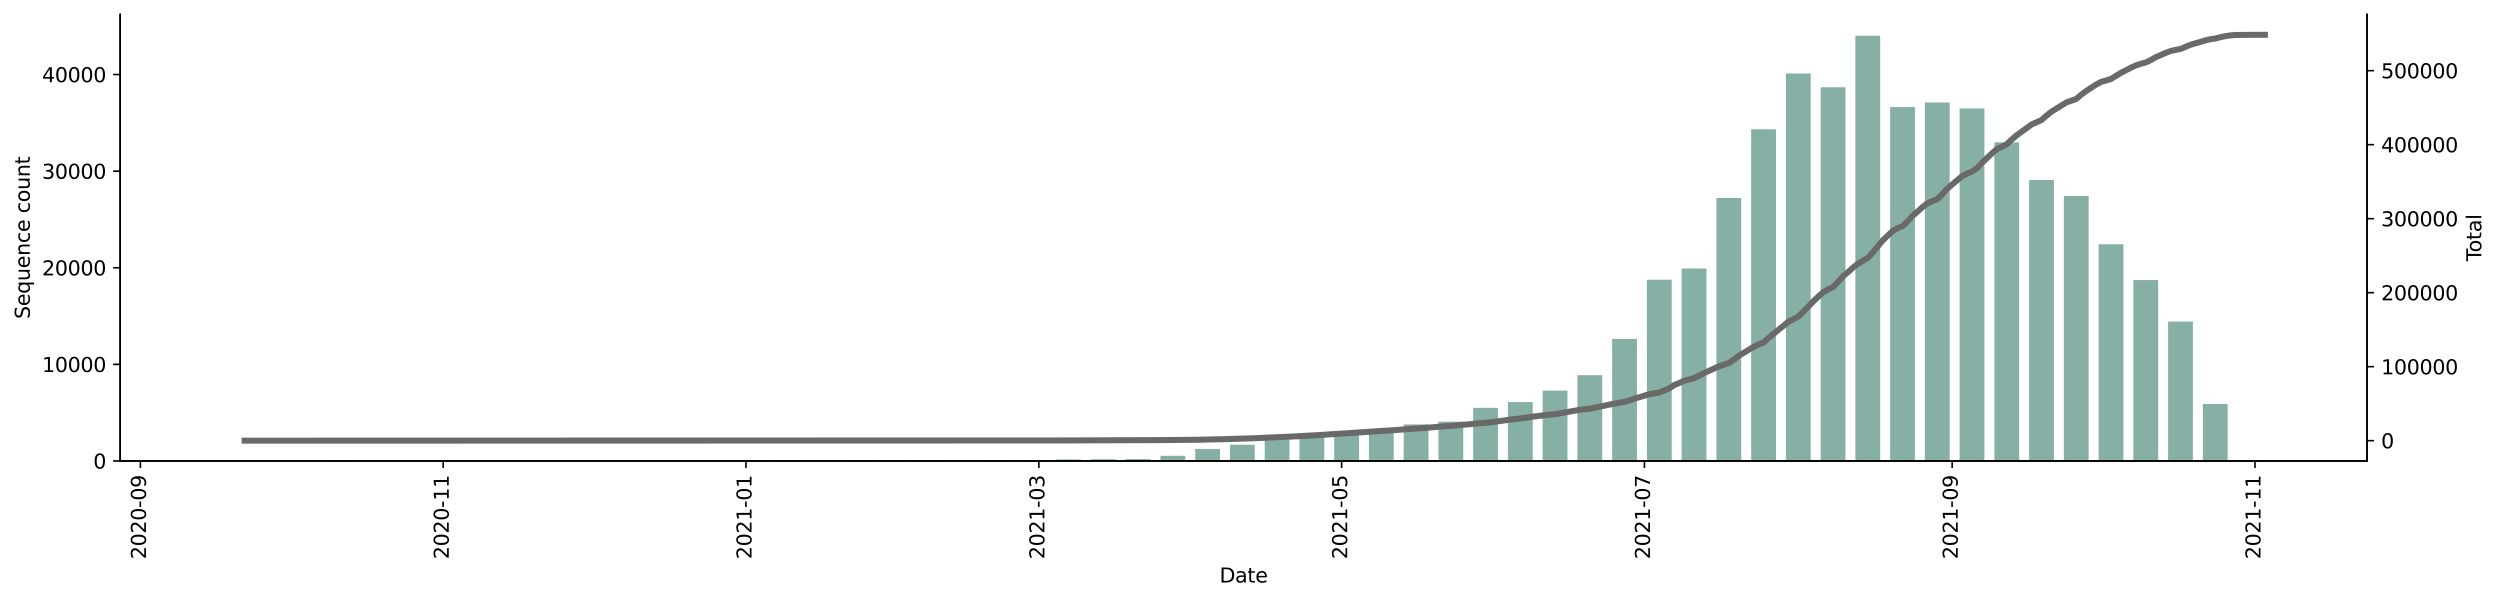 <?xml version="1.0" encoding="utf-8" standalone="no"?>
<!DOCTYPE svg PUBLIC "-//W3C//DTD SVG 1.1//EN"
  "http://www.w3.org/Graphics/SVG/1.1/DTD/svg11.dtd">
<svg height="298.621pt" version="1.1" viewBox="0 0 1241.744 298.621" width="1241.744pt" xmlns="http://www.w3.org/2000/svg" xmlns:xlink="http://www.w3.org/1999/xlink">
 <defs>
  <style type="text/css">*{stroke-linecap:butt;stroke-linejoin:round;}</style>
 </defs>
 <g id="figure_1">
  <g id="patch_1">
   <path d="M 0 298.621 
L 1241.744 298.621 
L 1241.744 0 
L 0 0 
z
" style="fill:#ffffff;"/>
  </g>
  <g id="axes_1">
   <g id="patch_2">
    <path d="M 59.691 228.96 
L 1175.691 228.96 
L 1175.691 7.2 
L 59.691 7.2 
z
" style="fill:#ffffff;"/>
   </g>
   <g id="patch_3">
    <path clip-path="url(#p165a7b8072)" d="M 110.418 228.96 
L 122.745 228.96 
L 122.745 228.955 
L 110.418 228.955 
z
" style="fill:#86b0a6;"/>
   </g>
   <g id="patch_4">
    <path clip-path="url(#p165a7b8072)" d="M 162.193 228.96 
L 174.52 228.96 
L 174.52 228.878 
L 162.193 228.878 
z
" style="fill:#86b0a6;"/>
   </g>
   <g id="patch_5">
    <path clip-path="url(#p165a7b8072)" d="M 196.71 228.96 
L 209.037 228.96 
L 209.037 228.955 
L 196.71 228.955 
z
" style="fill:#86b0a6;"/>
   </g>
   <g id="patch_6">
    <path clip-path="url(#p165a7b8072)" d="M 231.226 228.96 
L 243.554 228.96 
L 243.554 228.955 
L 231.226 228.955 
z
" style="fill:#86b0a6;"/>
   </g>
   <g id="patch_7">
    <path clip-path="url(#p165a7b8072)" d="M 248.485 228.96 
L 260.812 228.96 
L 260.812 228.95 
L 248.485 228.95 
z
" style="fill:#86b0a6;"/>
   </g>
   <g id="patch_8">
    <path clip-path="url(#p165a7b8072)" d="M 317.518 228.96 
L 329.846 228.96 
L 329.846 228.955 
L 317.518 228.955 
z
" style="fill:#86b0a6;"/>
   </g>
   <g id="patch_9">
    <path clip-path="url(#p165a7b8072)" d="M 352.035 228.96 
L 364.362 228.96 
L 364.362 228.941 
L 352.035 228.941 
z
" style="fill:#86b0a6;"/>
   </g>
   <g id="patch_10">
    <path clip-path="url(#p165a7b8072)" d="M 369.293 228.96 
L 381.621 228.96 
L 381.621 228.739 
L 369.293 228.739 
z
" style="fill:#86b0a6;"/>
   </g>
   <g id="patch_11">
    <path clip-path="url(#p165a7b8072)" d="M 386.552 228.96 
L 398.879 228.96 
L 398.879 228.898 
L 386.552 228.898 
z
" style="fill:#86b0a6;"/>
   </g>
   <g id="patch_12">
    <path clip-path="url(#p165a7b8072)" d="M 403.81 228.96 
L 416.138 228.96 
L 416.138 228.95 
L 403.81 228.95 
z
" style="fill:#86b0a6;"/>
   </g>
   <g id="patch_13">
    <path clip-path="url(#p165a7b8072)" d="M 421.069 228.96 
L 433.396 228.96 
L 433.396 228.922 
L 421.069 228.922 
z
" style="fill:#86b0a6;"/>
   </g>
   <g id="patch_14">
    <path clip-path="url(#p165a7b8072)" d="M 438.327 228.96 
L 450.654 228.96 
L 450.654 228.869 
L 438.327 228.869 
z
" style="fill:#86b0a6;"/>
   </g>
   <g id="patch_15">
    <path clip-path="url(#p165a7b8072)" d="M 455.585 228.96 
L 467.913 228.96 
L 467.913 228.562 
L 455.585 228.562 
z
" style="fill:#86b0a6;"/>
   </g>
   <g id="patch_16">
    <path clip-path="url(#p165a7b8072)" d="M 472.844 228.96 
L 485.171 228.96 
L 485.171 228.955 
L 472.844 228.955 
z
" style="fill:#86b0a6;"/>
   </g>
   <g id="patch_17">
    <path clip-path="url(#p165a7b8072)" d="M 490.102 228.96 
L 502.429 228.96 
L 502.429 228.878 
L 490.102 228.878 
z
" style="fill:#86b0a6;"/>
   </g>
   <g id="patch_18">
    <path clip-path="url(#p165a7b8072)" d="M 507.36 228.96 
L 519.688 228.96 
L 519.688 228.696 
L 507.36 228.696 
z
" style="fill:#86b0a6;"/>
   </g>
   <g id="patch_19">
    <path clip-path="url(#p165a7b8072)" d="M 524.619 228.96 
L 536.946 228.96 
L 536.946 228.173 
L 524.619 228.173 
z
" style="fill:#86b0a6;"/>
   </g>
   <g id="patch_20">
    <path clip-path="url(#p165a7b8072)" d="M 541.877 228.96 
L 554.204 228.96 
L 554.204 228.082 
L 541.877 228.082 
z
" style="fill:#86b0a6;"/>
   </g>
   <g id="patch_21">
    <path clip-path="url(#p165a7b8072)" d="M 559.135 228.96 
L 571.463 228.96 
L 571.463 228.024 
L 559.135 228.024 
z
" style="fill:#86b0a6;"/>
   </g>
   <g id="patch_22">
    <path clip-path="url(#p165a7b8072)" d="M 576.394 228.96 
L 588.721 228.96 
L 588.721 226.388 
L 576.394 226.388 
z
" style="fill:#86b0a6;"/>
   </g>
   <g id="patch_23">
    <path clip-path="url(#p165a7b8072)" d="M 593.652 228.96 
L 605.98 228.96 
L 605.98 223.025 
L 593.652 223.025 
z
" style="fill:#86b0a6;"/>
   </g>
   <g id="patch_24">
    <path clip-path="url(#p165a7b8072)" d="M 610.911 228.96 
L 623.238 228.96 
L 623.238 220.899 
L 610.911 220.899 
z
" style="fill:#86b0a6;"/>
   </g>
   <g id="patch_25">
    <path clip-path="url(#p165a7b8072)" d="M 628.169 228.96 
L 640.496 228.96 
L 640.496 217.353 
L 628.169 217.353 
z
" style="fill:#86b0a6;"/>
   </g>
   <g id="patch_26">
    <path clip-path="url(#p165a7b8072)" d="M 645.427 228.96 
L 657.755 228.96 
L 657.755 215.132 
L 645.427 215.132 
z
" style="fill:#86b0a6;"/>
   </g>
   <g id="patch_27">
    <path clip-path="url(#p165a7b8072)" d="M 662.686 228.96 
L 675.013 228.96 
L 675.013 214.239 
L 662.686 214.239 
z
" style="fill:#86b0a6;"/>
   </g>
   <g id="patch_28">
    <path clip-path="url(#p165a7b8072)" d="M 679.944 228.96 
L 692.271 228.96 
L 692.271 213.678 
L 679.944 213.678 
z
" style="fill:#86b0a6;"/>
   </g>
   <g id="patch_29">
    <path clip-path="url(#p165a7b8072)" d="M 697.202 228.96 
L 709.53 228.96 
L 709.53 210.809 
L 697.202 210.809 
z
" style="fill:#86b0a6;"/>
   </g>
   <g id="patch_30">
    <path clip-path="url(#p165a7b8072)" d="M 714.461 228.96 
L 726.788 228.96 
L 726.788 209.446 
L 714.461 209.446 
z
" style="fill:#86b0a6;"/>
   </g>
   <g id="patch_31">
    <path clip-path="url(#p165a7b8072)" d="M 731.719 228.96 
L 744.047 228.96 
L 744.047 202.58 
L 731.719 202.58 
z
" style="fill:#86b0a6;"/>
   </g>
   <g id="patch_32">
    <path clip-path="url(#p165a7b8072)" d="M 748.977 228.96 
L 761.305 228.96 
L 761.305 199.706 
L 748.977 199.706 
z
" style="fill:#86b0a6;"/>
   </g>
   <g id="patch_33">
    <path clip-path="url(#p165a7b8072)" d="M 766.236 228.96 
L 778.563 228.96 
L 778.563 194.001 
L 766.236 194.001 
z
" style="fill:#86b0a6;"/>
   </g>
   <g id="patch_34">
    <path clip-path="url(#p165a7b8072)" d="M 783.494 228.96 
L 795.822 228.96 
L 795.822 186.367 
L 783.494 186.367 
z
" style="fill:#86b0a6;"/>
   </g>
   <g id="patch_35">
    <path clip-path="url(#p165a7b8072)" d="M 800.753 228.96 
L 813.08 228.96 
L 813.08 168.345 
L 800.753 168.345 
z
" style="fill:#86b0a6;"/>
   </g>
   <g id="patch_36">
    <path clip-path="url(#p165a7b8072)" d="M 818.011 228.96 
L 830.338 228.96 
L 830.338 138.928 
L 818.011 138.928 
z
" style="fill:#86b0a6;"/>
   </g>
   <g id="patch_37">
    <path clip-path="url(#p165a7b8072)" d="M 835.269 228.96 
L 847.597 228.96 
L 847.597 133.333 
L 835.269 133.333 
z
" style="fill:#86b0a6;"/>
   </g>
   <g id="patch_38">
    <path clip-path="url(#p165a7b8072)" d="M 852.528 228.96 
L 864.855 228.96 
L 864.855 98.345 
L 852.528 98.345 
z
" style="fill:#86b0a6;"/>
   </g>
   <g id="patch_39">
    <path clip-path="url(#p165a7b8072)" d="M 869.786 228.96 
L 882.113 228.96 
L 882.113 64.196 
L 869.786 64.196 
z
" style="fill:#86b0a6;"/>
   </g>
   <g id="patch_40">
    <path clip-path="url(#p165a7b8072)" d="M 887.044 228.96 
L 899.372 228.96 
L 899.372 36.506 
L 887.044 36.506 
z
" style="fill:#86b0a6;"/>
   </g>
   <g id="patch_41">
    <path clip-path="url(#p165a7b8072)" d="M 904.303 228.96 
L 916.63 228.96 
L 916.63 43.344 
L 904.303 43.344 
z
" style="fill:#86b0a6;"/>
   </g>
   <g id="patch_42">
    <path clip-path="url(#p165a7b8072)" d="M 921.561 228.96 
L 933.889 228.96 
L 933.889 17.76 
L 921.561 17.76 
z
" style="fill:#86b0a6;"/>
   </g>
   <g id="patch_43">
    <path clip-path="url(#p165a7b8072)" d="M 938.82 228.96 
L 951.147 228.96 
L 951.147 53.194 
L 938.82 53.194 
z
" style="fill:#86b0a6;"/>
   </g>
   <g id="patch_44">
    <path clip-path="url(#p165a7b8072)" d="M 956.078 228.96 
L 968.405 228.96 
L 968.405 50.886 
L 956.078 50.886 
z
" style="fill:#86b0a6;"/>
   </g>
   <g id="patch_45">
    <path clip-path="url(#p165a7b8072)" d="M 973.336 228.96 
L 985.664 228.96 
L 985.664 53.847 
L 973.336 53.847 
z
" style="fill:#86b0a6;"/>
   </g>
   <g id="patch_46">
    <path clip-path="url(#p165a7b8072)" d="M 990.595 228.96 
L 1002.922 228.96 
L 1002.922 70.679 
L 990.595 70.679 
z
" style="fill:#86b0a6;"/>
   </g>
   <g id="patch_47">
    <path clip-path="url(#p165a7b8072)" d="M 1007.853 228.96 
L 1020.18 228.96 
L 1020.18 89.406 
L 1007.853 89.406 
z
" style="fill:#86b0a6;"/>
   </g>
   <g id="patch_48">
    <path clip-path="url(#p165a7b8072)" d="M 1025.111 228.96 
L 1037.439 228.96 
L 1037.439 97.328 
L 1025.111 97.328 
z
" style="fill:#86b0a6;"/>
   </g>
   <g id="patch_49">
    <path clip-path="url(#p165a7b8072)" d="M 1042.37 228.96 
L 1054.697 228.96 
L 1054.697 121.338 
L 1042.37 121.338 
z
" style="fill:#86b0a6;"/>
   </g>
   <g id="patch_50">
    <path clip-path="url(#p165a7b8072)" d="M 1059.628 228.96 
L 1071.956 228.96 
L 1071.956 139.1 
L 1059.628 139.1 
z
" style="fill:#86b0a6;"/>
   </g>
   <g id="patch_51">
    <path clip-path="url(#p165a7b8072)" d="M 1076.886 228.96 
L 1089.214 228.96 
L 1089.214 159.752 
L 1076.886 159.752 
z
" style="fill:#86b0a6;"/>
   </g>
   <g id="patch_52">
    <path clip-path="url(#p165a7b8072)" d="M 1094.145 228.96 
L 1106.472 228.96 
L 1106.472 200.651 
L 1094.145 200.651 
z
" style="fill:#86b0a6;"/>
   </g>
   <g id="patch_53">
    <path clip-path="url(#p165a7b8072)" d="M 1111.403 228.96 
L 1123.731 228.96 
L 1123.731 228.504 
L 1111.403 228.504 
z
" style="fill:#86b0a6;"/>
   </g>
   <g id="matplotlib.axis_1">
    <g id="xtick_1">
     <g id="line2d_1">
      <defs>
       <path d="M 0 0 
L 0 3.5 
" id="m730b030a17" style="stroke:#000000;stroke-width:0.8;"/>
      </defs>
      <g>
       <use style="stroke:#000000;stroke-width:0.8;" x="69.737" xlink:href="#m730b030a17" y="228.96"/>
      </g>
     </g>
     <g id="text_1">
      <!-- 2020-09 -->
      <g transform="translate(72.497 277.743)rotate(-90)scale(0.1 -0.1)">
       <defs>
        <path d="M 1228 531 
L 3431 531 
L 3431 0 
L 469 0 
L 469 531 
Q 828 903 1448 1529 
Q 2069 2156 2228 2338 
Q 2531 2678 2651 2914 
Q 2772 3150 2772 3378 
Q 2772 3750 2511 3984 
Q 2250 4219 1831 4219 
Q 1534 4219 1204 4116 
Q 875 4013 500 3803 
L 500 4441 
Q 881 4594 1212 4672 
Q 1544 4750 1819 4750 
Q 2544 4750 2975 4387 
Q 3406 4025 3406 3419 
Q 3406 3131 3298 2873 
Q 3191 2616 2906 2266 
Q 2828 2175 2409 1742 
Q 1991 1309 1228 531 
z
" id="DejaVuSans-32" transform="scale(0.016)"/>
        <path d="M 2034 4250 
Q 1547 4250 1301 3770 
Q 1056 3291 1056 2328 
Q 1056 1369 1301 889 
Q 1547 409 2034 409 
Q 2525 409 2770 889 
Q 3016 1369 3016 2328 
Q 3016 3291 2770 3770 
Q 2525 4250 2034 4250 
z
M 2034 4750 
Q 2819 4750 3233 4129 
Q 3647 3509 3647 2328 
Q 3647 1150 3233 529 
Q 2819 -91 2034 -91 
Q 1250 -91 836 529 
Q 422 1150 422 2328 
Q 422 3509 836 4129 
Q 1250 4750 2034 4750 
z
" id="DejaVuSans-30" transform="scale(0.016)"/>
        <path d="M 313 2009 
L 1997 2009 
L 1997 1497 
L 313 1497 
L 313 2009 
z
" id="DejaVuSans-2d" transform="scale(0.016)"/>
        <path d="M 703 97 
L 703 672 
Q 941 559 1184 500 
Q 1428 441 1663 441 
Q 2288 441 2617 861 
Q 2947 1281 2994 2138 
Q 2813 1869 2534 1725 
Q 2256 1581 1919 1581 
Q 1219 1581 811 2004 
Q 403 2428 403 3163 
Q 403 3881 828 4315 
Q 1253 4750 1959 4750 
Q 2769 4750 3195 4129 
Q 3622 3509 3622 2328 
Q 3622 1225 3098 567 
Q 2575 -91 1691 -91 
Q 1453 -91 1209 -44 
Q 966 3 703 97 
z
M 1959 2075 
Q 2384 2075 2632 2365 
Q 2881 2656 2881 3163 
Q 2881 3666 2632 3958 
Q 2384 4250 1959 4250 
Q 1534 4250 1286 3958 
Q 1038 3666 1038 3163 
Q 1038 2656 1286 2365 
Q 1534 2075 1959 2075 
z
" id="DejaVuSans-39" transform="scale(0.016)"/>
       </defs>
       <use xlink:href="#DejaVuSans-32"/>
       <use x="63.623" xlink:href="#DejaVuSans-30"/>
       <use x="127.246" xlink:href="#DejaVuSans-32"/>
       <use x="190.869" xlink:href="#DejaVuSans-30"/>
       <use x="254.492" xlink:href="#DejaVuSans-2d"/>
       <use x="290.576" xlink:href="#DejaVuSans-30"/>
       <use x="354.199" xlink:href="#DejaVuSans-39"/>
      </g>
     </g>
    </g>
    <g id="xtick_2">
     <g id="line2d_2">
      <g>
       <use style="stroke:#000000;stroke-width:0.8;" x="220.132" xlink:href="#m730b030a17" y="228.96"/>
      </g>
     </g>
     <g id="text_2">
      <!-- 2020-11 -->
      <g transform="translate(222.891 277.743)rotate(-90)scale(0.1 -0.1)">
       <defs>
        <path d="M 794 531 
L 1825 531 
L 1825 4091 
L 703 3866 
L 703 4441 
L 1819 4666 
L 2450 4666 
L 2450 531 
L 3481 531 
L 3481 0 
L 794 0 
L 794 531 
z
" id="DejaVuSans-31" transform="scale(0.016)"/>
       </defs>
       <use xlink:href="#DejaVuSans-32"/>
       <use x="63.623" xlink:href="#DejaVuSans-30"/>
       <use x="127.246" xlink:href="#DejaVuSans-32"/>
       <use x="190.869" xlink:href="#DejaVuSans-30"/>
       <use x="254.492" xlink:href="#DejaVuSans-2d"/>
       <use x="290.576" xlink:href="#DejaVuSans-31"/>
       <use x="354.199" xlink:href="#DejaVuSans-31"/>
      </g>
     </g>
    </g>
    <g id="xtick_3">
     <g id="line2d_3">
      <g>
       <use style="stroke:#000000;stroke-width:0.8;" x="370.526" xlink:href="#m730b030a17" y="228.96"/>
      </g>
     </g>
     <g id="text_3">
      <!-- 2021-01 -->
      <g transform="translate(373.286 277.743)rotate(-90)scale(0.1 -0.1)">
       <use xlink:href="#DejaVuSans-32"/>
       <use x="63.623" xlink:href="#DejaVuSans-30"/>
       <use x="127.246" xlink:href="#DejaVuSans-32"/>
       <use x="190.869" xlink:href="#DejaVuSans-31"/>
       <use x="254.492" xlink:href="#DejaVuSans-2d"/>
       <use x="290.576" xlink:href="#DejaVuSans-30"/>
       <use x="354.199" xlink:href="#DejaVuSans-31"/>
      </g>
     </g>
    </g>
    <g id="xtick_4">
     <g id="line2d_4">
      <g>
       <use style="stroke:#000000;stroke-width:0.8;" x="515.99" xlink:href="#m730b030a17" y="228.96"/>
      </g>
     </g>
     <g id="text_4">
      <!-- 2021-03 -->
      <g transform="translate(518.749 277.743)rotate(-90)scale(0.1 -0.1)">
       <defs>
        <path d="M 2597 2516 
Q 3050 2419 3304 2112 
Q 3559 1806 3559 1356 
Q 3559 666 3084 287 
Q 2609 -91 1734 -91 
Q 1441 -91 1130 -33 
Q 819 25 488 141 
L 488 750 
Q 750 597 1062 519 
Q 1375 441 1716 441 
Q 2309 441 2620 675 
Q 2931 909 2931 1356 
Q 2931 1769 2642 2001 
Q 2353 2234 1838 2234 
L 1294 2234 
L 1294 2753 
L 1863 2753 
Q 2328 2753 2575 2939 
Q 2822 3125 2822 3475 
Q 2822 3834 2567 4026 
Q 2313 4219 1838 4219 
Q 1578 4219 1281 4162 
Q 984 4106 628 3988 
L 628 4550 
Q 988 4650 1302 4700 
Q 1616 4750 1894 4750 
Q 2613 4750 3031 4423 
Q 3450 4097 3450 3541 
Q 3450 3153 3228 2886 
Q 3006 2619 2597 2516 
z
" id="DejaVuSans-33" transform="scale(0.016)"/>
       </defs>
       <use xlink:href="#DejaVuSans-32"/>
       <use x="63.623" xlink:href="#DejaVuSans-30"/>
       <use x="127.246" xlink:href="#DejaVuSans-32"/>
       <use x="190.869" xlink:href="#DejaVuSans-31"/>
       <use x="254.492" xlink:href="#DejaVuSans-2d"/>
       <use x="290.576" xlink:href="#DejaVuSans-30"/>
       <use x="354.199" xlink:href="#DejaVuSans-33"/>
      </g>
     </g>
    </g>
    <g id="xtick_5">
     <g id="line2d_5">
      <g>
       <use style="stroke:#000000;stroke-width:0.8;" x="666.384" xlink:href="#m730b030a17" y="228.96"/>
      </g>
     </g>
     <g id="text_5">
      <!-- 2021-05 -->
      <g transform="translate(669.143 277.743)rotate(-90)scale(0.1 -0.1)">
       <defs>
        <path d="M 691 4666 
L 3169 4666 
L 3169 4134 
L 1269 4134 
L 1269 2991 
Q 1406 3038 1543 3061 
Q 1681 3084 1819 3084 
Q 2600 3084 3056 2656 
Q 3513 2228 3513 1497 
Q 3513 744 3044 326 
Q 2575 -91 1722 -91 
Q 1428 -91 1123 -41 
Q 819 9 494 109 
L 494 744 
Q 775 591 1075 516 
Q 1375 441 1709 441 
Q 2250 441 2565 725 
Q 2881 1009 2881 1497 
Q 2881 1984 2565 2268 
Q 2250 2553 1709 2553 
Q 1456 2553 1204 2497 
Q 953 2441 691 2322 
L 691 4666 
z
" id="DejaVuSans-35" transform="scale(0.016)"/>
       </defs>
       <use xlink:href="#DejaVuSans-32"/>
       <use x="63.623" xlink:href="#DejaVuSans-30"/>
       <use x="127.246" xlink:href="#DejaVuSans-32"/>
       <use x="190.869" xlink:href="#DejaVuSans-31"/>
       <use x="254.492" xlink:href="#DejaVuSans-2d"/>
       <use x="290.576" xlink:href="#DejaVuSans-30"/>
       <use x="354.199" xlink:href="#DejaVuSans-35"/>
      </g>
     </g>
    </g>
    <g id="xtick_6">
     <g id="line2d_6">
      <g>
       <use style="stroke:#000000;stroke-width:0.8;" x="816.778" xlink:href="#m730b030a17" y="228.96"/>
      </g>
     </g>
     <g id="text_6">
      <!-- 2021-07 -->
      <g transform="translate(819.538 277.743)rotate(-90)scale(0.1 -0.1)">
       <defs>
        <path d="M 525 4666 
L 3525 4666 
L 3525 4397 
L 1831 0 
L 1172 0 
L 2766 4134 
L 525 4134 
L 525 4666 
z
" id="DejaVuSans-37" transform="scale(0.016)"/>
       </defs>
       <use xlink:href="#DejaVuSans-32"/>
       <use x="63.623" xlink:href="#DejaVuSans-30"/>
       <use x="127.246" xlink:href="#DejaVuSans-32"/>
       <use x="190.869" xlink:href="#DejaVuSans-31"/>
       <use x="254.492" xlink:href="#DejaVuSans-2d"/>
       <use x="290.576" xlink:href="#DejaVuSans-30"/>
       <use x="354.199" xlink:href="#DejaVuSans-37"/>
      </g>
     </g>
    </g>
    <g id="xtick_7">
     <g id="line2d_7">
      <g>
       <use style="stroke:#000000;stroke-width:0.8;" x="969.638" xlink:href="#m730b030a17" y="228.96"/>
      </g>
     </g>
     <g id="text_7">
      <!-- 2021-09 -->
      <g transform="translate(972.397 277.743)rotate(-90)scale(0.1 -0.1)">
       <use xlink:href="#DejaVuSans-32"/>
       <use x="63.623" xlink:href="#DejaVuSans-30"/>
       <use x="127.246" xlink:href="#DejaVuSans-32"/>
       <use x="190.869" xlink:href="#DejaVuSans-31"/>
       <use x="254.492" xlink:href="#DejaVuSans-2d"/>
       <use x="290.576" xlink:href="#DejaVuSans-30"/>
       <use x="354.199" xlink:href="#DejaVuSans-39"/>
      </g>
     </g>
    </g>
    <g id="xtick_8">
     <g id="line2d_8">
      <g>
       <use style="stroke:#000000;stroke-width:0.8;" x="1120.032" xlink:href="#m730b030a17" y="228.96"/>
      </g>
     </g>
     <g id="text_8">
      <!-- 2021-11 -->
      <g transform="translate(1122.792 277.743)rotate(-90)scale(0.1 -0.1)">
       <use xlink:href="#DejaVuSans-32"/>
       <use x="63.623" xlink:href="#DejaVuSans-30"/>
       <use x="127.246" xlink:href="#DejaVuSans-32"/>
       <use x="190.869" xlink:href="#DejaVuSans-31"/>
       <use x="254.492" xlink:href="#DejaVuSans-2d"/>
       <use x="290.576" xlink:href="#DejaVuSans-31"/>
       <use x="354.199" xlink:href="#DejaVuSans-31"/>
      </g>
     </g>
    </g>
    <g id="text_9">
     <!-- Date -->
     <g transform="translate(605.74 289.341)scale(0.1 -0.1)">
      <defs>
       <path d="M 1259 4147 
L 1259 519 
L 2022 519 
Q 2988 519 3436 956 
Q 3884 1394 3884 2338 
Q 3884 3275 3436 3711 
Q 2988 4147 2022 4147 
L 1259 4147 
z
M 628 4666 
L 1925 4666 
Q 3281 4666 3915 4102 
Q 4550 3538 4550 2338 
Q 4550 1131 3912 565 
Q 3275 0 1925 0 
L 628 0 
L 628 4666 
z
" id="DejaVuSans-44" transform="scale(0.016)"/>
       <path d="M 2194 1759 
Q 1497 1759 1228 1600 
Q 959 1441 959 1056 
Q 959 750 1161 570 
Q 1363 391 1709 391 
Q 2188 391 2477 730 
Q 2766 1069 2766 1631 
L 2766 1759 
L 2194 1759 
z
M 3341 1997 
L 3341 0 
L 2766 0 
L 2766 531 
Q 2569 213 2275 61 
Q 1981 -91 1556 -91 
Q 1019 -91 701 211 
Q 384 513 384 1019 
Q 384 1609 779 1909 
Q 1175 2209 1959 2209 
L 2766 2209 
L 2766 2266 
Q 2766 2663 2505 2880 
Q 2244 3097 1772 3097 
Q 1472 3097 1187 3025 
Q 903 2953 641 2809 
L 641 3341 
Q 956 3463 1253 3523 
Q 1550 3584 1831 3584 
Q 2591 3584 2966 3190 
Q 3341 2797 3341 1997 
z
" id="DejaVuSans-61" transform="scale(0.016)"/>
       <path d="M 1172 4494 
L 1172 3500 
L 2356 3500 
L 2356 3053 
L 1172 3053 
L 1172 1153 
Q 1172 725 1289 603 
Q 1406 481 1766 481 
L 2356 481 
L 2356 0 
L 1766 0 
Q 1100 0 847 248 
Q 594 497 594 1153 
L 594 3053 
L 172 3053 
L 172 3500 
L 594 3500 
L 594 4494 
L 1172 4494 
z
" id="DejaVuSans-74" transform="scale(0.016)"/>
       <path d="M 3597 1894 
L 3597 1613 
L 953 1613 
Q 991 1019 1311 708 
Q 1631 397 2203 397 
Q 2534 397 2845 478 
Q 3156 559 3463 722 
L 3463 178 
Q 3153 47 2828 -22 
Q 2503 -91 2169 -91 
Q 1331 -91 842 396 
Q 353 884 353 1716 
Q 353 2575 817 3079 
Q 1281 3584 2069 3584 
Q 2775 3584 3186 3129 
Q 3597 2675 3597 1894 
z
M 3022 2063 
Q 3016 2534 2758 2815 
Q 2500 3097 2075 3097 
Q 1594 3097 1305 2825 
Q 1016 2553 972 2059 
L 3022 2063 
z
" id="DejaVuSans-65" transform="scale(0.016)"/>
      </defs>
      <use xlink:href="#DejaVuSans-44"/>
      <use x="77.002" xlink:href="#DejaVuSans-61"/>
      <use x="138.281" xlink:href="#DejaVuSans-74"/>
      <use x="177.49" xlink:href="#DejaVuSans-65"/>
     </g>
    </g>
   </g>
   <g id="matplotlib.axis_2">
    <g id="ytick_1">
     <g id="line2d_9">
      <defs>
       <path d="M 0 0 
L -3.5 0 
" id="m75b24d0374" style="stroke:#000000;stroke-width:0.8;"/>
      </defs>
      <g>
       <use style="stroke:#000000;stroke-width:0.8;" x="59.691" xlink:href="#m75b24d0374" y="228.96"/>
      </g>
     </g>
     <g id="text_10">
      <!-- 0 -->
      <g transform="translate(46.328 232.759)scale(0.1 -0.1)">
       <use xlink:href="#DejaVuSans-30"/>
      </g>
     </g>
    </g>
    <g id="ytick_2">
     <g id="line2d_10">
      <g>
       <use style="stroke:#000000;stroke-width:0.8;" x="59.691" xlink:href="#m75b24d0374" y="180.979"/>
      </g>
     </g>
     <g id="text_11">
      <!-- 10000 -->
      <g transform="translate(20.878 184.778)scale(0.1 -0.1)">
       <use xlink:href="#DejaVuSans-31"/>
       <use x="63.623" xlink:href="#DejaVuSans-30"/>
       <use x="127.246" xlink:href="#DejaVuSans-30"/>
       <use x="190.869" xlink:href="#DejaVuSans-30"/>
       <use x="254.492" xlink:href="#DejaVuSans-30"/>
      </g>
     </g>
    </g>
    <g id="ytick_3">
     <g id="line2d_11">
      <g>
       <use style="stroke:#000000;stroke-width:0.8;" x="59.691" xlink:href="#m75b24d0374" y="132.997"/>
      </g>
     </g>
     <g id="text_12">
      <!-- 20000 -->
      <g transform="translate(20.878 136.796)scale(0.1 -0.1)">
       <use xlink:href="#DejaVuSans-32"/>
       <use x="63.623" xlink:href="#DejaVuSans-30"/>
       <use x="127.246" xlink:href="#DejaVuSans-30"/>
       <use x="190.869" xlink:href="#DejaVuSans-30"/>
       <use x="254.492" xlink:href="#DejaVuSans-30"/>
      </g>
     </g>
    </g>
    <g id="ytick_4">
     <g id="line2d_12">
      <g>
       <use style="stroke:#000000;stroke-width:0.8;" x="59.691" xlink:href="#m75b24d0374" y="85.016"/>
      </g>
     </g>
     <g id="text_13">
      <!-- 30000 -->
      <g transform="translate(20.878 88.815)scale(0.1 -0.1)">
       <use xlink:href="#DejaVuSans-33"/>
       <use x="63.623" xlink:href="#DejaVuSans-30"/>
       <use x="127.246" xlink:href="#DejaVuSans-30"/>
       <use x="190.869" xlink:href="#DejaVuSans-30"/>
       <use x="254.492" xlink:href="#DejaVuSans-30"/>
      </g>
     </g>
    </g>
    <g id="ytick_5">
     <g id="line2d_13">
      <g>
       <use style="stroke:#000000;stroke-width:0.8;" x="59.691" xlink:href="#m75b24d0374" y="37.034"/>
      </g>
     </g>
     <g id="text_14">
      <!-- 40000 -->
      <g transform="translate(20.878 40.833)scale(0.1 -0.1)">
       <defs>
        <path d="M 2419 4116 
L 825 1625 
L 2419 1625 
L 2419 4116 
z
M 2253 4666 
L 3047 4666 
L 3047 1625 
L 3713 1625 
L 3713 1100 
L 3047 1100 
L 3047 0 
L 2419 0 
L 2419 1100 
L 313 1100 
L 313 1709 
L 2253 4666 
z
" id="DejaVuSans-34" transform="scale(0.016)"/>
       </defs>
       <use xlink:href="#DejaVuSans-34"/>
       <use x="63.623" xlink:href="#DejaVuSans-30"/>
       <use x="127.246" xlink:href="#DejaVuSans-30"/>
       <use x="190.869" xlink:href="#DejaVuSans-30"/>
       <use x="254.492" xlink:href="#DejaVuSans-30"/>
      </g>
     </g>
    </g>
    <g id="text_15">
     <!-- Sequence count -->
     <g transform="translate(14.798 158.44)rotate(-90)scale(0.1 -0.1)">
      <defs>
       <path d="M 3425 4513 
L 3425 3897 
Q 3066 4069 2747 4153 
Q 2428 4238 2131 4238 
Q 1616 4238 1336 4038 
Q 1056 3838 1056 3469 
Q 1056 3159 1242 3001 
Q 1428 2844 1947 2747 
L 2328 2669 
Q 3034 2534 3370 2195 
Q 3706 1856 3706 1288 
Q 3706 609 3251 259 
Q 2797 -91 1919 -91 
Q 1588 -91 1214 -16 
Q 841 59 441 206 
L 441 856 
Q 825 641 1194 531 
Q 1563 422 1919 422 
Q 2459 422 2753 634 
Q 3047 847 3047 1241 
Q 3047 1584 2836 1778 
Q 2625 1972 2144 2069 
L 1759 2144 
Q 1053 2284 737 2584 
Q 422 2884 422 3419 
Q 422 4038 858 4394 
Q 1294 4750 2059 4750 
Q 2388 4750 2728 4690 
Q 3069 4631 3425 4513 
z
" id="DejaVuSans-53" transform="scale(0.016)"/>
       <path d="M 947 1747 
Q 947 1113 1208 752 
Q 1469 391 1925 391 
Q 2381 391 2643 752 
Q 2906 1113 2906 1747 
Q 2906 2381 2643 2742 
Q 2381 3103 1925 3103 
Q 1469 3103 1208 2742 
Q 947 2381 947 1747 
z
M 2906 525 
Q 2725 213 2448 61 
Q 2172 -91 1784 -91 
Q 1150 -91 751 415 
Q 353 922 353 1747 
Q 353 2572 751 3078 
Q 1150 3584 1784 3584 
Q 2172 3584 2448 3432 
Q 2725 3281 2906 2969 
L 2906 3500 
L 3481 3500 
L 3481 -1331 
L 2906 -1331 
L 2906 525 
z
" id="DejaVuSans-71" transform="scale(0.016)"/>
       <path d="M 544 1381 
L 544 3500 
L 1119 3500 
L 1119 1403 
Q 1119 906 1312 657 
Q 1506 409 1894 409 
Q 2359 409 2629 706 
Q 2900 1003 2900 1516 
L 2900 3500 
L 3475 3500 
L 3475 0 
L 2900 0 
L 2900 538 
Q 2691 219 2414 64 
Q 2138 -91 1772 -91 
Q 1169 -91 856 284 
Q 544 659 544 1381 
z
M 1991 3584 
L 1991 3584 
z
" id="DejaVuSans-75" transform="scale(0.016)"/>
       <path d="M 3513 2113 
L 3513 0 
L 2938 0 
L 2938 2094 
Q 2938 2591 2744 2837 
Q 2550 3084 2163 3084 
Q 1697 3084 1428 2787 
Q 1159 2491 1159 1978 
L 1159 0 
L 581 0 
L 581 3500 
L 1159 3500 
L 1159 2956 
Q 1366 3272 1645 3428 
Q 1925 3584 2291 3584 
Q 2894 3584 3203 3211 
Q 3513 2838 3513 2113 
z
" id="DejaVuSans-6e" transform="scale(0.016)"/>
       <path d="M 3122 3366 
L 3122 2828 
Q 2878 2963 2633 3030 
Q 2388 3097 2138 3097 
Q 1578 3097 1268 2742 
Q 959 2388 959 1747 
Q 959 1106 1268 751 
Q 1578 397 2138 397 
Q 2388 397 2633 464 
Q 2878 531 3122 666 
L 3122 134 
Q 2881 22 2623 -34 
Q 2366 -91 2075 -91 
Q 1284 -91 818 406 
Q 353 903 353 1747 
Q 353 2603 823 3093 
Q 1294 3584 2113 3584 
Q 2378 3584 2631 3529 
Q 2884 3475 3122 3366 
z
" id="DejaVuSans-63" transform="scale(0.016)"/>
       <path id="DejaVuSans-20" transform="scale(0.016)"/>
       <path d="M 1959 3097 
Q 1497 3097 1228 2736 
Q 959 2375 959 1747 
Q 959 1119 1226 758 
Q 1494 397 1959 397 
Q 2419 397 2687 759 
Q 2956 1122 2956 1747 
Q 2956 2369 2687 2733 
Q 2419 3097 1959 3097 
z
M 1959 3584 
Q 2709 3584 3137 3096 
Q 3566 2609 3566 1747 
Q 3566 888 3137 398 
Q 2709 -91 1959 -91 
Q 1206 -91 779 398 
Q 353 888 353 1747 
Q 353 2609 779 3096 
Q 1206 3584 1959 3584 
z
" id="DejaVuSans-6f" transform="scale(0.016)"/>
      </defs>
      <use xlink:href="#DejaVuSans-53"/>
      <use x="63.477" xlink:href="#DejaVuSans-65"/>
      <use x="125" xlink:href="#DejaVuSans-71"/>
      <use x="188.477" xlink:href="#DejaVuSans-75"/>
      <use x="251.855" xlink:href="#DejaVuSans-65"/>
      <use x="313.379" xlink:href="#DejaVuSans-6e"/>
      <use x="376.758" xlink:href="#DejaVuSans-63"/>
      <use x="431.738" xlink:href="#DejaVuSans-65"/>
      <use x="493.262" xlink:href="#DejaVuSans-20"/>
      <use x="525.049" xlink:href="#DejaVuSans-63"/>
      <use x="580.029" xlink:href="#DejaVuSans-6f"/>
      <use x="641.211" xlink:href="#DejaVuSans-75"/>
      <use x="704.59" xlink:href="#DejaVuSans-6e"/>
      <use x="767.969" xlink:href="#DejaVuSans-74"/>
     </g>
    </g>
   </g>
   <g id="patch_54">
    <path d="M 59.691 228.96 
L 59.691 7.2 
" style="fill:none;stroke:#000000;stroke-linecap:square;stroke-linejoin:miter;stroke-width:0.8;"/>
   </g>
   <g id="patch_55">
    <path d="M 1175.691 228.96 
L 1175.691 7.2 
" style="fill:none;stroke:#000000;stroke-linecap:square;stroke-linejoin:miter;stroke-width:0.8;"/>
   </g>
   <g id="patch_56">
    <path d="M 59.691 228.96 
L 1175.691 228.96 
" style="fill:none;stroke:#000000;stroke-linecap:square;stroke-linejoin:miter;stroke-width:0.8;"/>
   </g>
  </g>
  <g id="axes_2">
   <g id="matplotlib.axis_3">
    <g id="ytick_6">
     <g id="line2d_14">
      <defs>
       <path d="M 0 0 
L 3.5 0 
" id="m78c7d9bf6d" style="stroke:#000000;stroke-width:0.8;"/>
      </defs>
      <g>
       <use style="stroke:#000000;stroke-width:0.8;" x="1175.691" xlink:href="#m78c7d9bf6d" y="218.88"/>
      </g>
     </g>
     <g id="text_16">
      <!-- 0 -->
      <g transform="translate(1182.691 222.68)scale(0.1 -0.1)">
       <use xlink:href="#DejaVuSans-30"/>
      </g>
     </g>
    </g>
    <g id="ytick_7">
     <g id="line2d_15">
      <g>
       <use style="stroke:#000000;stroke-width:0.8;" x="1175.691" xlink:href="#m78c7d9bf6d" y="182.122"/>
      </g>
     </g>
     <g id="text_17">
      <!-- 100000 -->
      <g transform="translate(1182.691 185.922)scale(0.1 -0.1)">
       <use xlink:href="#DejaVuSans-31"/>
       <use x="63.623" xlink:href="#DejaVuSans-30"/>
       <use x="127.246" xlink:href="#DejaVuSans-30"/>
       <use x="190.869" xlink:href="#DejaVuSans-30"/>
       <use x="254.492" xlink:href="#DejaVuSans-30"/>
       <use x="318.115" xlink:href="#DejaVuSans-30"/>
      </g>
     </g>
    </g>
    <g id="ytick_8">
     <g id="line2d_16">
      <g>
       <use style="stroke:#000000;stroke-width:0.8;" x="1175.691" xlink:href="#m78c7d9bf6d" y="145.364"/>
      </g>
     </g>
     <g id="text_18">
      <!-- 200000 -->
      <g transform="translate(1182.691 149.164)scale(0.1 -0.1)">
       <use xlink:href="#DejaVuSans-32"/>
       <use x="63.623" xlink:href="#DejaVuSans-30"/>
       <use x="127.246" xlink:href="#DejaVuSans-30"/>
       <use x="190.869" xlink:href="#DejaVuSans-30"/>
       <use x="254.492" xlink:href="#DejaVuSans-30"/>
       <use x="318.115" xlink:href="#DejaVuSans-30"/>
      </g>
     </g>
    </g>
    <g id="ytick_9">
     <g id="line2d_17">
      <g>
       <use style="stroke:#000000;stroke-width:0.8;" x="1175.691" xlink:href="#m78c7d9bf6d" y="108.606"/>
      </g>
     </g>
     <g id="text_19">
      <!-- 300000 -->
      <g transform="translate(1182.691 112.406)scale(0.1 -0.1)">
       <use xlink:href="#DejaVuSans-33"/>
       <use x="63.623" xlink:href="#DejaVuSans-30"/>
       <use x="127.246" xlink:href="#DejaVuSans-30"/>
       <use x="190.869" xlink:href="#DejaVuSans-30"/>
       <use x="254.492" xlink:href="#DejaVuSans-30"/>
       <use x="318.115" xlink:href="#DejaVuSans-30"/>
      </g>
     </g>
    </g>
    <g id="ytick_10">
     <g id="line2d_18">
      <g>
       <use style="stroke:#000000;stroke-width:0.8;" x="1175.691" xlink:href="#m78c7d9bf6d" y="71.848"/>
      </g>
     </g>
     <g id="text_20">
      <!-- 400000 -->
      <g transform="translate(1182.691 75.648)scale(0.1 -0.1)">
       <use xlink:href="#DejaVuSans-34"/>
       <use x="63.623" xlink:href="#DejaVuSans-30"/>
       <use x="127.246" xlink:href="#DejaVuSans-30"/>
       <use x="190.869" xlink:href="#DejaVuSans-30"/>
       <use x="254.492" xlink:href="#DejaVuSans-30"/>
       <use x="318.115" xlink:href="#DejaVuSans-30"/>
      </g>
     </g>
    </g>
    <g id="ytick_11">
     <g id="line2d_19">
      <g>
       <use style="stroke:#000000;stroke-width:0.8;" x="1175.691" xlink:href="#m78c7d9bf6d" y="35.09"/>
      </g>
     </g>
     <g id="text_21">
      <!-- 500000 -->
      <g transform="translate(1182.691 38.89)scale(0.1 -0.1)">
       <use xlink:href="#DejaVuSans-35"/>
       <use x="63.623" xlink:href="#DejaVuSans-30"/>
       <use x="127.246" xlink:href="#DejaVuSans-30"/>
       <use x="190.869" xlink:href="#DejaVuSans-30"/>
       <use x="254.492" xlink:href="#DejaVuSans-30"/>
       <use x="318.115" xlink:href="#DejaVuSans-30"/>
      </g>
     </g>
    </g>
    <g id="text_22">
     <!-- Total -->
     <g transform="translate(1232.464 129.757)rotate(-90)scale(0.1 -0.1)">
      <defs>
       <path d="M -19 4666 
L 3928 4666 
L 3928 4134 
L 2272 4134 
L 2272 0 
L 1638 0 
L 1638 4134 
L -19 4134 
L -19 4666 
z
" id="DejaVuSans-54" transform="scale(0.016)"/>
       <path d="M 603 4863 
L 1178 4863 
L 1178 0 
L 603 0 
L 603 4863 
z
" id="DejaVuSans-6c" transform="scale(0.016)"/>
      </defs>
      <use xlink:href="#DejaVuSans-54"/>
      <use x="44.084" xlink:href="#DejaVuSans-6f"/>
      <use x="105.266" xlink:href="#DejaVuSans-74"/>
      <use x="144.475" xlink:href="#DejaVuSans-61"/>
      <use x="205.754" xlink:href="#DejaVuSans-6c"/>
     </g>
    </g>
   </g>
   <g id="line2d_20">
    <path clip-path="url(#p165a7b8072)" d="M 121.513 218.88 
L 533.248 218.771 
L 540.644 218.723 
L 577.627 218.591 
L 594.885 218.418 
L 607.212 218.15 
L 622.005 217.706 
L 644.195 216.722 
L 649.126 216.423 
L 654.056 216.178 
L 661.453 215.683 
L 666.384 215.364 
L 673.78 214.886 
L 681.177 214.376 
L 693.504 213.574 
L 705.832 212.688 
L 718.159 211.675 
L 720.624 211.552 
L 735.417 210.18 
L 740.348 209.761 
L 750.21 208.418 
L 757.607 207.537 
L 762.538 206.787 
L 769.934 205.918 
L 772.4 205.723 
L 777.331 204.86 
L 782.261 203.981 
L 784.727 203.531 
L 789.658 203.008 
L 801.985 200.434 
L 806.916 199.586 
L 816.778 196.499 
L 819.244 195.81 
L 824.175 194.915 
L 829.106 192.915 
L 831.571 191.257 
L 834.037 190.264 
L 836.502 189.134 
L 841.433 187.831 
L 846.364 185.344 
L 853.76 181.96 
L 858.691 180.321 
L 861.157 178.626 
L 863.622 176.725 
L 871.019 172.257 
L 873.484 171.103 
L 875.95 170.133 
L 878.415 167.884 
L 883.346 163.838 
L 888.277 159.822 
L 893.208 157.259 
L 898.139 152.324 
L 900.605 149.752 
L 903.07 147.381 
L 905.536 145.211 
L 908.001 143.737 
L 910.466 142.626 
L 912.932 140.038 
L 915.397 137.245 
L 917.863 135.203 
L 920.328 132.966 
L 922.794 131.007 
L 927.725 128.099 
L 930.19 125.383 
L 935.121 119.408 
L 940.052 114.773 
L 942.518 113.338 
L 944.983 112.321 
L 947.449 109.958 
L 949.914 107.308 
L 954.845 102.912 
L 957.311 101.018 
L 959.776 99.873 
L 962.242 98.902 
L 964.707 96.466 
L 967.173 93.757 
L 974.569 87.458 
L 977.034 86.231 
L 979.5 85.168 
L 981.965 83.544 
L 984.431 80.86 
L 989.362 76.212 
L 991.827 74.06 
L 996.758 71.68 
L 999.224 69.251 
L 1001.689 67.216 
L 1009.086 61.798 
L 1014.017 59.64 
L 1016.482 57.451 
L 1018.948 55.475 
L 1026.344 50.885 
L 1031.275 49.137 
L 1033.741 47.024 
L 1036.206 45.19 
L 1041.137 42.002 
L 1043.602 40.696 
L 1048.533 39.218 
L 1053.464 36.173 
L 1058.395 33.633 
L 1060.861 32.508 
L 1063.326 31.67 
L 1065.792 31.039 
L 1068.257 29.82 
L 1070.723 28.438 
L 1075.654 26.282 
L 1078.119 25.362 
L 1080.585 24.786 
L 1083.05 24.329 
L 1087.981 22.243 
L 1095.378 20.071 
L 1097.843 19.484 
L 1100.309 19.135 
L 1102.774 18.499 
L 1105.24 17.977 
L 1107.705 17.587 
L 1110.17 17.381 
L 1117.567 17.305 
L 1124.963 17.28 
L 1124.963 17.28 
" style="fill:none;stroke:#696969;stroke-linecap:square;stroke-width:3;"/>
   </g>
   <g id="patch_57">
    <path d="M 59.691 228.96 
L 59.691 7.2 
" style="fill:none;stroke:#000000;stroke-linecap:square;stroke-linejoin:miter;stroke-width:0.8;"/>
   </g>
   <g id="patch_58">
    <path d="M 1175.691 228.96 
L 1175.691 7.2 
" style="fill:none;stroke:#000000;stroke-linecap:square;stroke-linejoin:miter;stroke-width:0.8;"/>
   </g>
   <g id="patch_59">
    <path d="M 59.691 228.96 
L 1175.691 228.96 
" style="fill:none;stroke:#000000;stroke-linecap:square;stroke-linejoin:miter;stroke-width:0.8;"/>
   </g>
  </g>
 </g>
 <defs>
  <clipPath id="p165a7b8072">
   <rect height="221.76" width="1116" x="59.691" y="7.2"/>
  </clipPath>
 </defs>
</svg>
